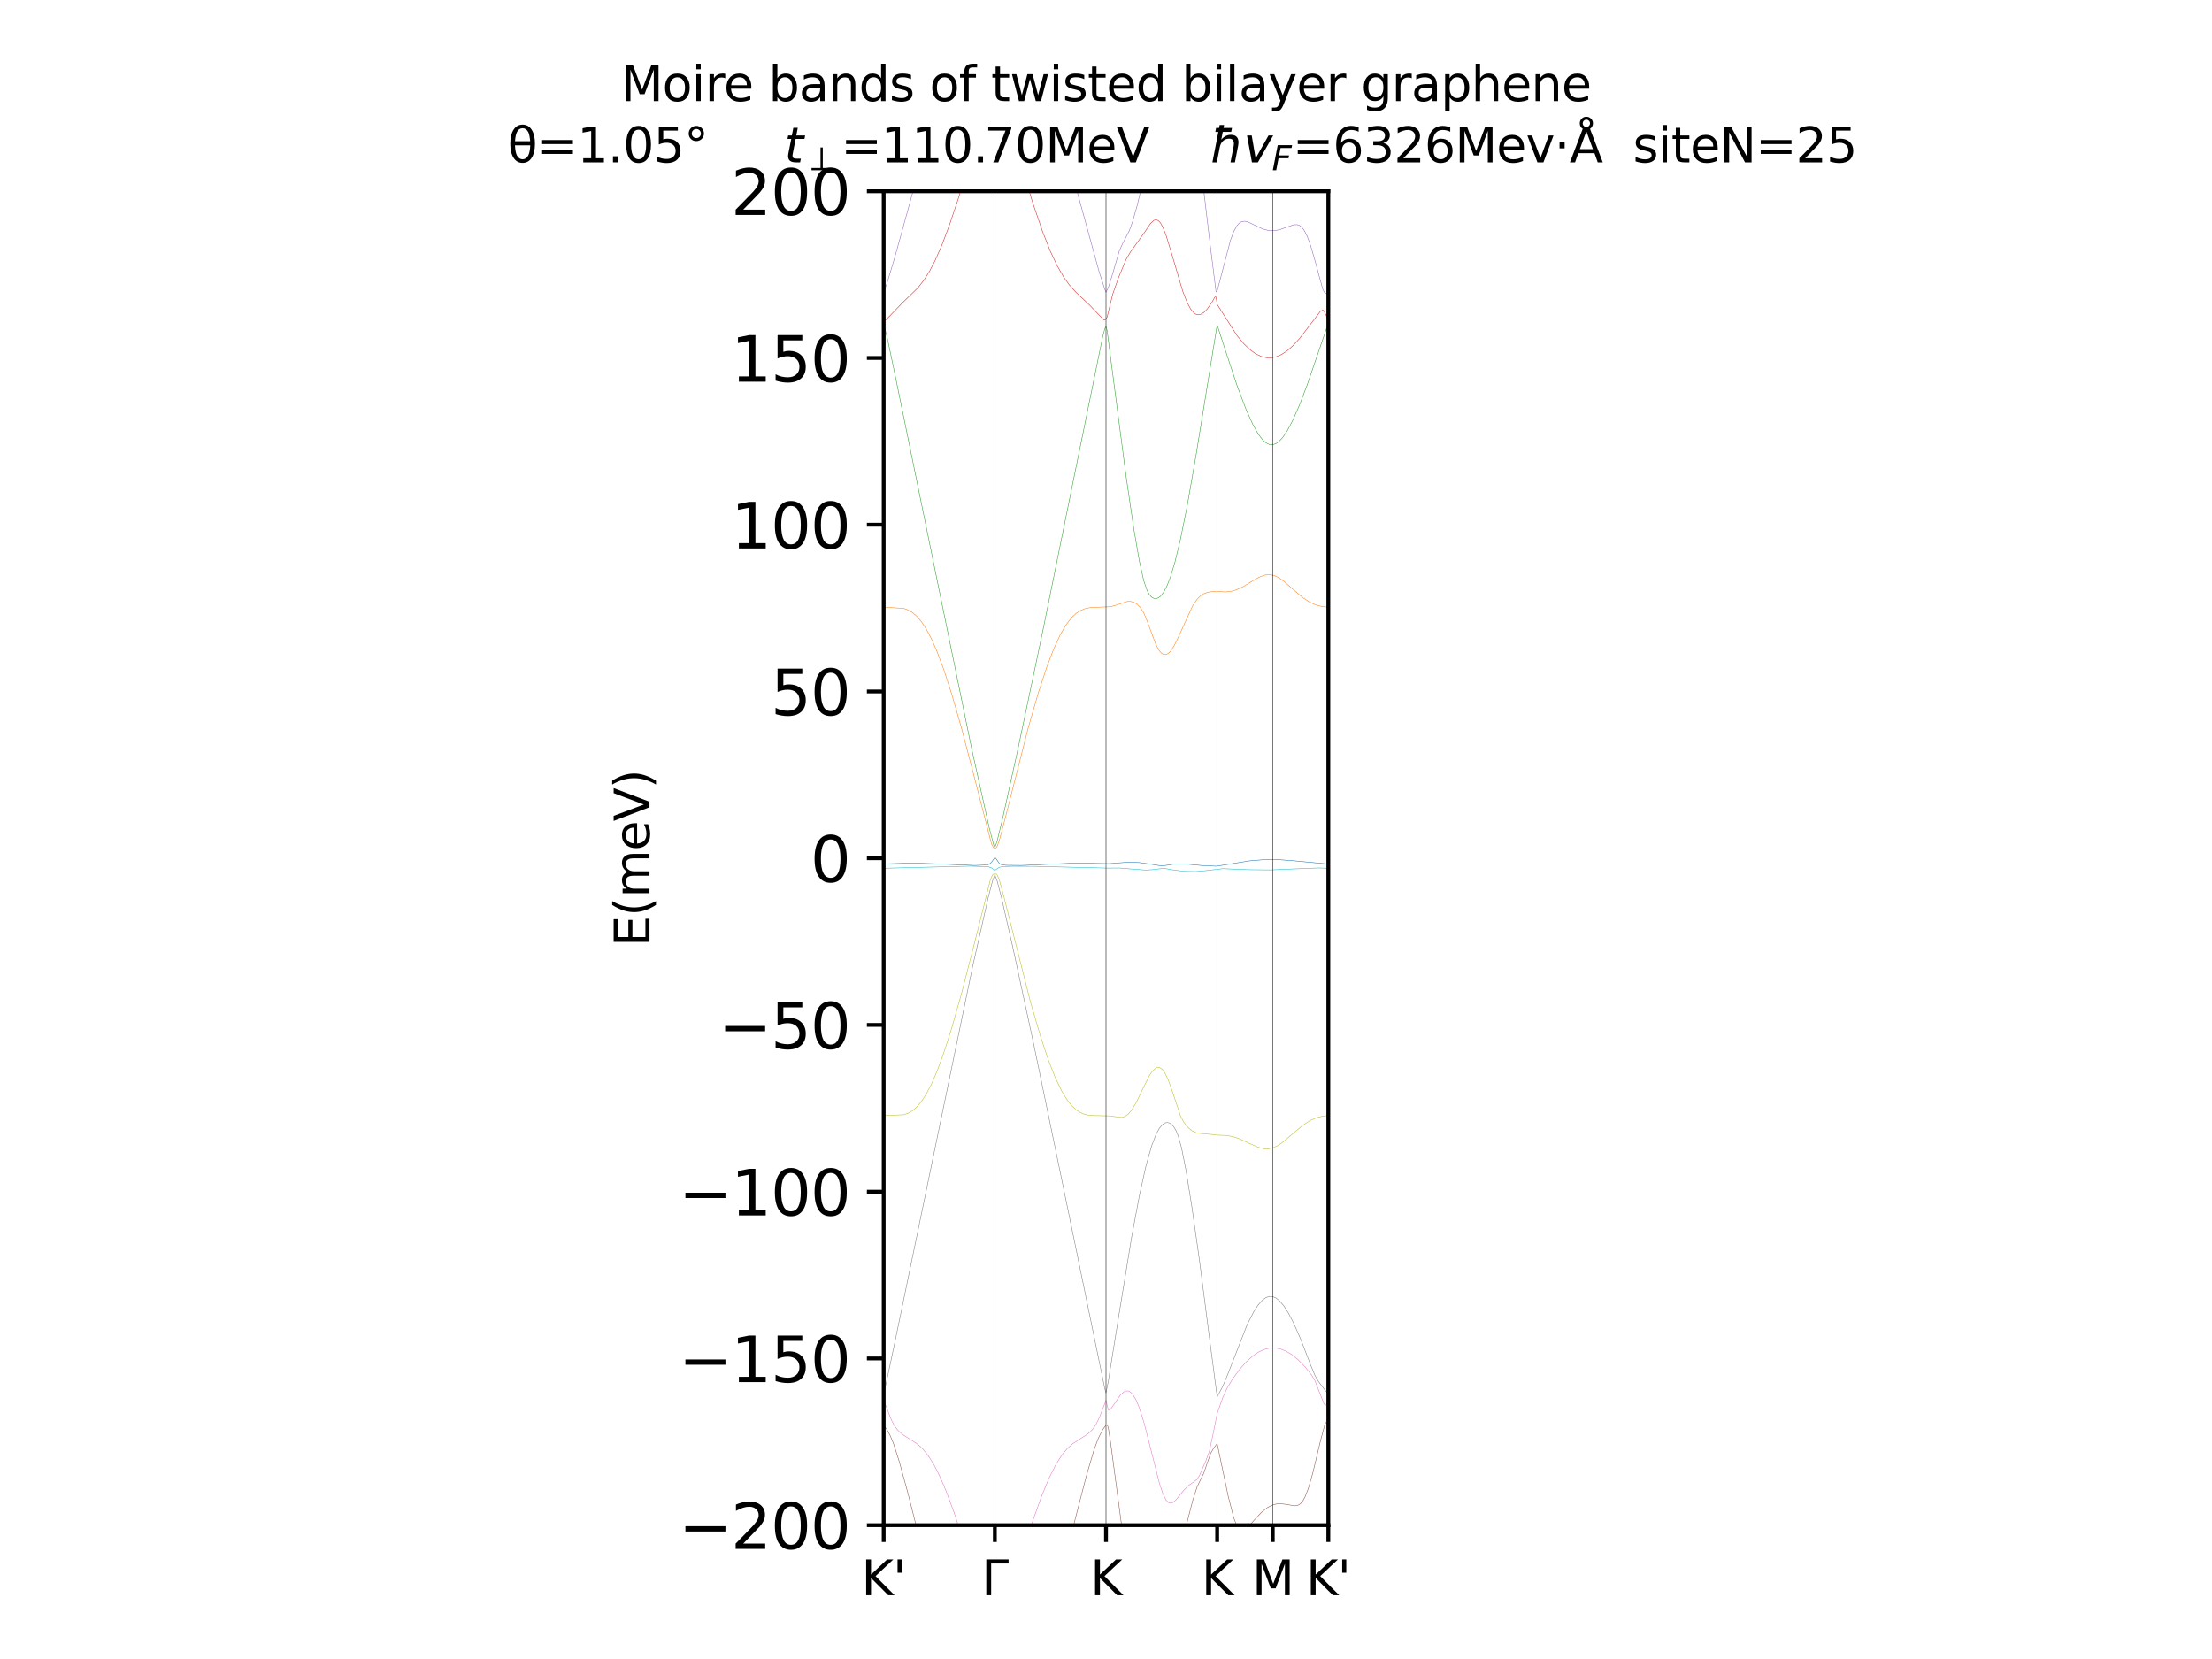 <?xml version="1.0" encoding="utf-8" standalone="no"?>
<!DOCTYPE svg PUBLIC "-//W3C//DTD SVG 1.1//EN"
  "http://www.w3.org/Graphics/SVG/1.1/DTD/svg11.dtd">
<svg xmlns:xlink="http://www.w3.org/1999/xlink" width="460.8pt" height="345.6pt" viewBox="0 0 460.8 345.6" xmlns="http://www.w3.org/2000/svg" version="1.1">
 <defs>
  <style type="text/css">*{stroke-linejoin: round; stroke-linecap: butt}</style>
 </defs>
 <g id="figure_1">
  <g id="patch_1">
   <path d="M 0 345.6 
L 460.8 345.6 
L 460.8 0 
L 0 0 
z
" style="fill: #ffffff"/>
  </g>
  <g id="axes_1">
   <g id="patch_2">
    <path d="M 184.087 317.72 
L 276.713 317.72 
L 276.713 39.84 
L 184.087 39.84 
z
" style="fill: #ffffff"/>
   </g>
   <g id="matplotlib.axis_1">
    <g id="xtick_1">
     <g id="line2d_1">
      <defs>
       <path id="mae898e3fed" d="M 0 0 
L 0 3.5 
" style="stroke: #000000; stroke-width: 0.8"/>
      </defs>
      <g>
       <use xlink:href="#mae898e3fed" x="184.087" y="317.72" style="stroke: #000000; stroke-width: 0.8"/>
      </g>
     </g>
     <g id="text_1">
      <!-- K' -->
      <g transform="translate(179.434 332.318) scale(0.1 -0.1)">
       <defs>
        <path id="DejaVuSans-4b" d="M 628 4666 
L 1259 4666 
L 1259 2694 
L 3353 4666 
L 4166 4666 
L 1850 2491 
L 4331 0 
L 3500 0 
L 1259 2247 
L 1259 0 
L 628 0 
L 628 4666 
z
" transform="scale(0.016)"/>
        <path id="DejaVuSans-27" d="M 1147 4666 
L 1147 2931 
L 616 2931 
L 616 4666 
L 1147 4666 
z
" transform="scale(0.016)"/>
       </defs>
       <use xlink:href="#DejaVuSans-4b"/>
       <use xlink:href="#DejaVuSans-27" x="65.576"/>
      </g>
     </g>
    </g>
    <g id="xtick_2">
     <g id="line2d_2">
      <g>
       <use xlink:href="#mae898e3fed" x="207.243" y="317.72" style="stroke: #000000; stroke-width: 0.8"/>
      </g>
     </g>
     <g id="text_2">
      <!-- Γ -->
      <g transform="translate(204.457 332.318) scale(0.1 -0.1)">
       <defs>
        <path id="DejaVuSans-393" d="M 628 0 
L 628 4666 
L 3531 4666 
L 3531 4134 
L 1259 4134 
L 1259 0 
L 628 0 
z
" transform="scale(0.016)"/>
       </defs>
       <use xlink:href="#DejaVuSans-393"/>
      </g>
     </g>
    </g>
    <g id="xtick_3">
     <g id="line2d_3">
      <g>
       <use xlink:href="#mae898e3fed" x="230.4" y="317.72" style="stroke: #000000; stroke-width: 0.8"/>
      </g>
     </g>
     <g id="text_3">
      <!-- K -->
      <g transform="translate(227.121 332.318) scale(0.1 -0.1)">
       <use xlink:href="#DejaVuSans-4b"/>
      </g>
     </g>
    </g>
    <g id="xtick_4">
     <g id="line2d_4">
      <g>
       <use xlink:href="#mae898e3fed" x="253.557" y="317.72" style="stroke: #000000; stroke-width: 0.8"/>
      </g>
     </g>
     <g id="text_4">
      <!-- K -->
      <g transform="translate(250.278 332.318) scale(0.1 -0.1)">
       <use xlink:href="#DejaVuSans-4b"/>
      </g>
     </g>
    </g>
    <g id="xtick_5">
     <g id="line2d_5">
      <g>
       <use xlink:href="#mae898e3fed" x="265.135" y="317.72" style="stroke: #000000; stroke-width: 0.8"/>
      </g>
     </g>
     <g id="text_5">
      <!-- M -->
      <g transform="translate(260.821 332.318) scale(0.1 -0.1)">
       <defs>
        <path id="DejaVuSans-4d" d="M 628 4666 
L 1569 4666 
L 2759 1491 
L 3956 4666 
L 4897 4666 
L 4897 0 
L 4281 0 
L 4281 4097 
L 3078 897 
L 2444 897 
L 1241 4097 
L 1241 0 
L 628 0 
L 628 4666 
z
" transform="scale(0.016)"/>
       </defs>
       <use xlink:href="#DejaVuSans-4d"/>
      </g>
     </g>
    </g>
    <g id="xtick_6">
     <g id="line2d_6">
      <g>
       <use xlink:href="#mae898e3fed" x="276.713" y="317.72" style="stroke: #000000; stroke-width: 0.8"/>
      </g>
     </g>
     <g id="text_6">
      <!-- K' -->
      <g transform="translate(272.06 332.318) scale(0.1 -0.1)">
       <use xlink:href="#DejaVuSans-4b"/>
       <use xlink:href="#DejaVuSans-27" x="65.576"/>
      </g>
     </g>
    </g>
   </g>
   <g id="matplotlib.axis_2">
    <g id="ytick_1">
     <g id="line2d_7">
      <defs>
       <path id="m0fe29a0b75" d="M 0 0 
L -3.5 0 
" style="stroke: #000000; stroke-width: 0.8"/>
      </defs>
      <g>
       <use xlink:href="#m0fe29a0b75" x="184.087" y="317.72" style="stroke: #000000; stroke-width: 0.8"/>
      </g>
     </g>
     <g id="text_7">
      <!-- −200 -->
      <g transform="translate(141.379 322.659) scale(0.13 -0.13)">
       <defs>
        <path id="DejaVuSans-2212" d="M 678 2272 
L 4684 2272 
L 4684 1741 
L 678 1741 
L 678 2272 
z
" transform="scale(0.016)"/>
        <path id="DejaVuSans-32" d="M 1228 531 
L 3431 531 
L 3431 0 
L 469 0 
L 469 531 
Q 828 903 1448 1529 
Q 2069 2156 2228 2338 
Q 2531 2678 2651 2914 
Q 2772 3150 2772 3378 
Q 2772 3750 2511 3984 
Q 2250 4219 1831 4219 
Q 1534 4219 1204 4116 
Q 875 4013 500 3803 
L 500 4441 
Q 881 4594 1212 4672 
Q 1544 4750 1819 4750 
Q 2544 4750 2975 4387 
Q 3406 4025 3406 3419 
Q 3406 3131 3298 2873 
Q 3191 2616 2906 2266 
Q 2828 2175 2409 1742 
Q 1991 1309 1228 531 
z
" transform="scale(0.016)"/>
        <path id="DejaVuSans-30" d="M 2034 4250 
Q 1547 4250 1301 3770 
Q 1056 3291 1056 2328 
Q 1056 1369 1301 889 
Q 1547 409 2034 409 
Q 2525 409 2770 889 
Q 3016 1369 3016 2328 
Q 3016 3291 2770 3770 
Q 2525 4250 2034 4250 
z
M 2034 4750 
Q 2819 4750 3233 4129 
Q 3647 3509 3647 2328 
Q 3647 1150 3233 529 
Q 2819 -91 2034 -91 
Q 1250 -91 836 529 
Q 422 1150 422 2328 
Q 422 3509 836 4129 
Q 1250 4750 2034 4750 
z
" transform="scale(0.016)"/>
       </defs>
       <use xlink:href="#DejaVuSans-2212"/>
       <use xlink:href="#DejaVuSans-32" x="83.789"/>
       <use xlink:href="#DejaVuSans-30" x="147.412"/>
       <use xlink:href="#DejaVuSans-30" x="211.035"/>
      </g>
     </g>
    </g>
    <g id="ytick_2">
     <g id="line2d_8">
      <g>
       <use xlink:href="#m0fe29a0b75" x="184.087" y="282.985" style="stroke: #000000; stroke-width: 0.8"/>
      </g>
     </g>
     <g id="text_8">
      <!-- −150 -->
      <g transform="translate(141.379 287.924) scale(0.13 -0.13)">
       <defs>
        <path id="DejaVuSans-31" d="M 794 531 
L 1825 531 
L 1825 4091 
L 703 3866 
L 703 4441 
L 1819 4666 
L 2450 4666 
L 2450 531 
L 3481 531 
L 3481 0 
L 794 0 
L 794 531 
z
" transform="scale(0.016)"/>
        <path id="DejaVuSans-35" d="M 691 4666 
L 3169 4666 
L 3169 4134 
L 1269 4134 
L 1269 2991 
Q 1406 3038 1543 3061 
Q 1681 3084 1819 3084 
Q 2600 3084 3056 2656 
Q 3513 2228 3513 1497 
Q 3513 744 3044 326 
Q 2575 -91 1722 -91 
Q 1428 -91 1123 -41 
Q 819 9 494 109 
L 494 744 
Q 775 591 1075 516 
Q 1375 441 1709 441 
Q 2250 441 2565 725 
Q 2881 1009 2881 1497 
Q 2881 1984 2565 2268 
Q 2250 2553 1709 2553 
Q 1456 2553 1204 2497 
Q 953 2441 691 2322 
L 691 4666 
z
" transform="scale(0.016)"/>
       </defs>
       <use xlink:href="#DejaVuSans-2212"/>
       <use xlink:href="#DejaVuSans-31" x="83.789"/>
       <use xlink:href="#DejaVuSans-35" x="147.412"/>
       <use xlink:href="#DejaVuSans-30" x="211.035"/>
      </g>
     </g>
    </g>
    <g id="ytick_3">
     <g id="line2d_9">
      <g>
       <use xlink:href="#m0fe29a0b75" x="184.087" y="248.25" style="stroke: #000000; stroke-width: 0.8"/>
      </g>
     </g>
     <g id="text_9">
      <!-- −100 -->
      <g transform="translate(141.379 253.189) scale(0.13 -0.13)">
       <use xlink:href="#DejaVuSans-2212"/>
       <use xlink:href="#DejaVuSans-31" x="83.789"/>
       <use xlink:href="#DejaVuSans-30" x="147.412"/>
       <use xlink:href="#DejaVuSans-30" x="211.035"/>
      </g>
     </g>
    </g>
    <g id="ytick_4">
     <g id="line2d_10">
      <g>
       <use xlink:href="#m0fe29a0b75" x="184.087" y="213.515" style="stroke: #000000; stroke-width: 0.8"/>
      </g>
     </g>
     <g id="text_10">
      <!-- −50 -->
      <g transform="translate(149.651 218.454) scale(0.13 -0.13)">
       <use xlink:href="#DejaVuSans-2212"/>
       <use xlink:href="#DejaVuSans-35" x="83.789"/>
       <use xlink:href="#DejaVuSans-30" x="147.412"/>
      </g>
     </g>
    </g>
    <g id="ytick_5">
     <g id="line2d_11">
      <g>
       <use xlink:href="#m0fe29a0b75" x="184.087" y="178.78" style="stroke: #000000; stroke-width: 0.8"/>
      </g>
     </g>
     <g id="text_11">
      <!-- 0 -->
      <g transform="translate(168.815 183.719) scale(0.13 -0.13)">
       <use xlink:href="#DejaVuSans-30"/>
      </g>
     </g>
    </g>
    <g id="ytick_6">
     <g id="line2d_12">
      <g>
       <use xlink:href="#m0fe29a0b75" x="184.087" y="144.045" style="stroke: #000000; stroke-width: 0.8"/>
      </g>
     </g>
     <g id="text_12">
      <!-- 50 -->
      <g transform="translate(160.544 148.984) scale(0.13 -0.13)">
       <use xlink:href="#DejaVuSans-35"/>
       <use xlink:href="#DejaVuSans-30" x="63.623"/>
      </g>
     </g>
    </g>
    <g id="ytick_7">
     <g id="line2d_13">
      <g>
       <use xlink:href="#m0fe29a0b75" x="184.087" y="109.31" style="stroke: #000000; stroke-width: 0.8"/>
      </g>
     </g>
     <g id="text_13">
      <!-- 100 -->
      <g transform="translate(152.273 114.249) scale(0.13 -0.13)">
       <use xlink:href="#DejaVuSans-31"/>
       <use xlink:href="#DejaVuSans-30" x="63.623"/>
       <use xlink:href="#DejaVuSans-30" x="127.246"/>
      </g>
     </g>
    </g>
    <g id="ytick_8">
     <g id="line2d_14">
      <g>
       <use xlink:href="#m0fe29a0b75" x="184.087" y="74.575" style="stroke: #000000; stroke-width: 0.8"/>
      </g>
     </g>
     <g id="text_14">
      <!-- 150 -->
      <g transform="translate(152.273 79.514) scale(0.13 -0.13)">
       <use xlink:href="#DejaVuSans-31"/>
       <use xlink:href="#DejaVuSans-35" x="63.623"/>
       <use xlink:href="#DejaVuSans-30" x="127.246"/>
      </g>
     </g>
    </g>
    <g id="ytick_9">
     <g id="line2d_15">
      <g>
       <use xlink:href="#m0fe29a0b75" x="184.087" y="39.84" style="stroke: #000000; stroke-width: 0.8"/>
      </g>
     </g>
     <g id="text_15">
      <!-- 200 -->
      <g transform="translate(152.273 44.779) scale(0.13 -0.13)">
       <use xlink:href="#DejaVuSans-32"/>
       <use xlink:href="#DejaVuSans-30" x="63.623"/>
       <use xlink:href="#DejaVuSans-30" x="127.246"/>
      </g>
     </g>
    </g>
    <g id="text_16">
     <!-- E(meV) -->
     <g transform="translate(135.3 197.208) rotate(-90) scale(0.1 -0.1)">
      <defs>
       <path id="DejaVuSans-45" d="M 628 4666 
L 3578 4666 
L 3578 4134 
L 1259 4134 
L 1259 2753 
L 3481 2753 
L 3481 2222 
L 1259 2222 
L 1259 531 
L 3634 531 
L 3634 0 
L 628 0 
L 628 4666 
z
" transform="scale(0.016)"/>
       <path id="DejaVuSans-28" d="M 1984 4856 
Q 1566 4138 1362 3434 
Q 1159 2731 1159 2009 
Q 1159 1288 1364 580 
Q 1569 -128 1984 -844 
L 1484 -844 
Q 1016 -109 783 600 
Q 550 1309 550 2009 
Q 550 2706 781 3412 
Q 1013 4119 1484 4856 
L 1984 4856 
z
" transform="scale(0.016)"/>
       <path id="DejaVuSans-6d" d="M 3328 2828 
Q 3544 3216 3844 3400 
Q 4144 3584 4550 3584 
Q 5097 3584 5394 3201 
Q 5691 2819 5691 2113 
L 5691 0 
L 5113 0 
L 5113 2094 
Q 5113 2597 4934 2840 
Q 4756 3084 4391 3084 
Q 3944 3084 3684 2787 
Q 3425 2491 3425 1978 
L 3425 0 
L 2847 0 
L 2847 2094 
Q 2847 2600 2669 2842 
Q 2491 3084 2119 3084 
Q 1678 3084 1418 2786 
Q 1159 2488 1159 1978 
L 1159 0 
L 581 0 
L 581 3500 
L 1159 3500 
L 1159 2956 
Q 1356 3278 1631 3431 
Q 1906 3584 2284 3584 
Q 2666 3584 2933 3390 
Q 3200 3197 3328 2828 
z
" transform="scale(0.016)"/>
       <path id="DejaVuSans-65" d="M 3597 1894 
L 3597 1613 
L 953 1613 
Q 991 1019 1311 708 
Q 1631 397 2203 397 
Q 2534 397 2845 478 
Q 3156 559 3463 722 
L 3463 178 
Q 3153 47 2828 -22 
Q 2503 -91 2169 -91 
Q 1331 -91 842 396 
Q 353 884 353 1716 
Q 353 2575 817 3079 
Q 1281 3584 2069 3584 
Q 2775 3584 3186 3129 
Q 3597 2675 3597 1894 
z
M 3022 2063 
Q 3016 2534 2758 2815 
Q 2500 3097 2075 3097 
Q 1594 3097 1305 2825 
Q 1016 2553 972 2059 
L 3022 2063 
z
" transform="scale(0.016)"/>
       <path id="DejaVuSans-56" d="M 1831 0 
L 50 4666 
L 709 4666 
L 2188 738 
L 3669 4666 
L 4325 4666 
L 2547 0 
L 1831 0 
z
" transform="scale(0.016)"/>
       <path id="DejaVuSans-29" d="M 513 4856 
L 1013 4856 
Q 1481 4119 1714 3412 
Q 1947 2706 1947 2009 
Q 1947 1309 1714 600 
Q 1481 -109 1013 -844 
L 513 -844 
Q 928 -128 1133 580 
Q 1338 1288 1338 2009 
Q 1338 2731 1133 3434 
Q 928 4138 513 4856 
z
" transform="scale(0.016)"/>
      </defs>
      <use xlink:href="#DejaVuSans-45"/>
      <use xlink:href="#DejaVuSans-28" x="63.184"/>
      <use xlink:href="#DejaVuSans-6d" x="102.197"/>
      <use xlink:href="#DejaVuSans-65" x="199.609"/>
      <use xlink:href="#DejaVuSans-56" x="261.133"/>
      <use xlink:href="#DejaVuSans-29" x="329.541"/>
     </g>
    </g>
   </g>
   <g id="line2d_16">
    <path d="M 0 0 
" clip-path="url(#p633cebb71c)" style="fill: none; stroke: #1f77b4; stroke-width: 0.1; stroke-linecap: square"/>
   </g>
   <g id="line2d_17">
    <path d="M 0 0 
" clip-path="url(#p633cebb71c)" style="fill: none; stroke: #ff7f0e; stroke-width: 0.1; stroke-linecap: square"/>
   </g>
   <g id="line2d_18">
    <path d="M 0 0 
" clip-path="url(#p633cebb71c)" style="fill: none; stroke: #2ca02c; stroke-width: 0.1; stroke-linecap: square"/>
   </g>
   <g id="line2d_19">
    <path d="M 0 0 
" clip-path="url(#p633cebb71c)" style="fill: none; stroke: #d62728; stroke-width: 0.1; stroke-linecap: square"/>
   </g>
   <g id="line2d_20">
    <path d="M 0 0 
" clip-path="url(#p633cebb71c)" style="fill: none; stroke: #9467bd; stroke-width: 0.1; stroke-linecap: square"/>
   </g>
   <g id="line2d_21">
    <path d="M 0 0 
" clip-path="url(#p633cebb71c)" style="fill: none; stroke: #8c564b; stroke-width: 0.1; stroke-linecap: square"/>
   </g>
   <g id="line2d_22">
    <path d="M 0 0 
" clip-path="url(#p633cebb71c)" style="fill: none; stroke: #e377c2; stroke-width: 0.1; stroke-linecap: square"/>
   </g>
   <g id="line2d_23">
    <path d="M 0 0 
" clip-path="url(#p633cebb71c)" style="fill: none; stroke: #7f7f7f; stroke-width: 0.1; stroke-linecap: square"/>
   </g>
   <g id="line2d_24">
    <path d="M 0 0 
" clip-path="url(#p633cebb71c)" style="fill: none; stroke: #bcbd22; stroke-width: 0.1; stroke-linecap: square"/>
   </g>
   <g id="line2d_25">
    <path d="M 0 0 
" clip-path="url(#p633cebb71c)" style="fill: none; stroke: #17becf; stroke-width: 0.1; stroke-linecap: square"/>
   </g>
   <g id="line2d_26">
    <path d="M 0 0 
" clip-path="url(#p633cebb71c)" style="fill: none; stroke: #1f77b4; stroke-width: 0.1; stroke-linecap: square"/>
   </g>
   <g id="line2d_27">
    <path d="M 0 0 
" clip-path="url(#p633cebb71c)" style="fill: none; stroke: #ff7f0e; stroke-width: 0.1; stroke-linecap: square"/>
   </g>
   <g id="line2d_28">
    <path d="M 0 0 
" clip-path="url(#p633cebb71c)" style="fill: none; stroke: #2ca02c; stroke-width: 0.1; stroke-linecap: square"/>
   </g>
   <g id="line2d_29">
    <path d="M 0 0 
" clip-path="url(#p633cebb71c)" style="fill: none; stroke: #d62728; stroke-width: 0.1; stroke-linecap: square"/>
   </g>
   <g id="line2d_30">
    <path d="M 0 0 
" clip-path="url(#p633cebb71c)" style="fill: none; stroke: #9467bd; stroke-width: 0.1; stroke-linecap: square"/>
   </g>
   <g id="line2d_31">
    <path d="M 0 0 
" clip-path="url(#p633cebb71c)" style="fill: none; stroke: #8c564b; stroke-width: 0.1; stroke-linecap: square"/>
   </g>
   <g id="line2d_32">
    <path d="M 0 0 
" clip-path="url(#p633cebb71c)" style="fill: none; stroke: #e377c2; stroke-width: 0.1; stroke-linecap: square"/>
   </g>
   <g id="line2d_33">
    <path d="M 0 0 
" clip-path="url(#p633cebb71c)" style="fill: none; stroke: #7f7f7f; stroke-width: 0.1; stroke-linecap: square"/>
   </g>
   <g id="line2d_34">
    <path d="M 0 0 
" clip-path="url(#p633cebb71c)" style="fill: none; stroke: #bcbd22; stroke-width: 0.1; stroke-linecap: square"/>
   </g>
   <g id="line2d_35">
    <path d="M 0 0 
" clip-path="url(#p633cebb71c)" style="fill: none; stroke: #17becf; stroke-width: 0.1; stroke-linecap: square"/>
   </g>
   <g id="line2d_36">
    <path d="M 0 0 
" clip-path="url(#p633cebb71c)" style="fill: none; stroke: #1f77b4; stroke-width: 0.1; stroke-linecap: square"/>
   </g>
   <g id="line2d_37">
    <path d="M 0 0 
" clip-path="url(#p633cebb71c)" style="fill: none; stroke: #ff7f0e; stroke-width: 0.1; stroke-linecap: square"/>
   </g>
   <g id="line2d_38">
    <path d="M 0 0 
" clip-path="url(#p633cebb71c)" style="fill: none; stroke: #2ca02c; stroke-width: 0.1; stroke-linecap: square"/>
   </g>
   <g id="line2d_39">
    <path d="M 0 0 
" clip-path="url(#p633cebb71c)" style="fill: none; stroke: #d62728; stroke-width: 0.1; stroke-linecap: square"/>
   </g>
   <g id="line2d_40">
    <path d="M 0 0 
" clip-path="url(#p633cebb71c)" style="fill: none; stroke: #9467bd; stroke-width: 0.1; stroke-linecap: square"/>
   </g>
   <g id="line2d_41">
    <path d="M 0 0 
" clip-path="url(#p633cebb71c)" style="fill: none; stroke: #8c564b; stroke-width: 0.1; stroke-linecap: square"/>
   </g>
   <g id="line2d_42">
    <path d="M 0 0 
" clip-path="url(#p633cebb71c)" style="fill: none; stroke: #e377c2; stroke-width: 0.1; stroke-linecap: square"/>
   </g>
   <g id="line2d_43">
    <path d="M 0 0 
" clip-path="url(#p633cebb71c)" style="fill: none; stroke: #7f7f7f; stroke-width: 0.1; stroke-linecap: square"/>
   </g>
   <g id="line2d_44">
    <path d="M 0 0 
" clip-path="url(#p633cebb71c)" style="fill: none; stroke: #bcbd22; stroke-width: 0.1; stroke-linecap: square"/>
   </g>
   <g id="line2d_45">
    <path d="M 0 0 
" clip-path="url(#p633cebb71c)" style="fill: none; stroke: #17becf; stroke-width: 0.1; stroke-linecap: square"/>
   </g>
   <g id="line2d_46">
    <path d="M 0 0 
" clip-path="url(#p633cebb71c)" style="fill: none; stroke: #1f77b4; stroke-width: 0.1; stroke-linecap: square"/>
   </g>
   <g id="line2d_47">
    <path d="M 0 0 
" clip-path="url(#p633cebb71c)" style="fill: none; stroke: #ff7f0e; stroke-width: 0.1; stroke-linecap: square"/>
   </g>
   <g id="line2d_48">
    <path d="M 0 0 
" clip-path="url(#p633cebb71c)" style="fill: none; stroke: #2ca02c; stroke-width: 0.1; stroke-linecap: square"/>
   </g>
   <g id="line2d_49">
    <path d="M 0 0 
" clip-path="url(#p633cebb71c)" style="fill: none; stroke: #d62728; stroke-width: 0.1; stroke-linecap: square"/>
   </g>
   <g id="line2d_50">
    <path d="M 0 0 
" clip-path="url(#p633cebb71c)" style="fill: none; stroke: #9467bd; stroke-width: 0.1; stroke-linecap: square"/>
   </g>
   <g id="line2d_51">
    <path d="M 0 0 
" clip-path="url(#p633cebb71c)" style="fill: none; stroke: #8c564b; stroke-width: 0.1; stroke-linecap: square"/>
   </g>
   <g id="line2d_52">
    <path d="M 0 0 
" clip-path="url(#p633cebb71c)" style="fill: none; stroke: #e377c2; stroke-width: 0.1; stroke-linecap: square"/>
   </g>
   <g id="line2d_53">
    <path d="M 0 0 
" clip-path="url(#p633cebb71c)" style="fill: none; stroke: #7f7f7f; stroke-width: 0.1; stroke-linecap: square"/>
   </g>
   <g id="line2d_54">
    <path d="M 0 0 
" clip-path="url(#p633cebb71c)" style="fill: none; stroke: #bcbd22; stroke-width: 0.1; stroke-linecap: square"/>
   </g>
   <g id="line2d_55">
    <path d="M 0 0 
" clip-path="url(#p633cebb71c)" style="fill: none; stroke: #17becf; stroke-width: 0.1; stroke-linecap: square"/>
   </g>
   <g id="line2d_56">
    <path d="M 0 0 
" clip-path="url(#p633cebb71c)" style="fill: none; stroke: #1f77b4; stroke-width: 0.1; stroke-linecap: square"/>
   </g>
   <g id="line2d_57">
    <path d="M 0 0 
" clip-path="url(#p633cebb71c)" style="fill: none; stroke: #ff7f0e; stroke-width: 0.1; stroke-linecap: square"/>
   </g>
   <g id="line2d_58">
    <path d="M 0 0 
" clip-path="url(#p633cebb71c)" style="fill: none; stroke: #2ca02c; stroke-width: 0.1; stroke-linecap: square"/>
   </g>
   <g id="line2d_59">
    <path d="M 184.087 334.172 
L 184.318 334.156 
L 184.781 334.789 
L 185.708 336.86 
L 188.486 343.867 
L 189.569 346.6 
M 224.918 346.6 
L 229.705 334.789 
L 230.168 334.156 
L 230.4 334.172 
L 230.632 333.815 
L 231.095 335.38 
L 232.253 340.823 
L 233.356 346.6 
M 252.807 346.6 
L 253.557 342.71 
L 254.02 341.964 
L 254.483 341.646 
L 254.714 341.671 
L 255.178 342.071 
L 255.641 342.842 
L 256.335 344.439 
L 257.118 346.6 
M 271.802 346.6 
L 274.166 339.006 
L 275.787 334.467 
L 276.25 333.362 
L 276.482 333.628 
L 276.482 333.628 
" clip-path="url(#p633cebb71c)" style="fill: none; stroke: #d62728; stroke-width: 0.1; stroke-linecap: square"/>
   </g>
   <g id="line2d_60">
    <path d="M 184.087 332.236 
L 184.318 332.334 
L 184.781 331.979 
L 185.939 330.704 
L 186.634 330.245 
L 187.329 330.083 
L 188.023 330.221 
L 188.718 330.646 
L 189.413 331.333 
L 190.339 332.602 
L 191.497 334.637 
L 193.118 338.059 
L 196.591 346.197 
L 196.766 346.6 
M 217.721 346.6 
L 222.99 334.637 
L 224.148 332.602 
L 225.074 331.333 
L 225.769 330.646 
L 226.463 330.221 
L 227.158 330.083 
L 227.853 330.245 
L 228.547 330.704 
L 229.474 331.703 
L 229.937 332.217 
L 230.168 332.334 
L 230.4 332.236 
L 230.632 332.663 
L 231.095 331.55 
L 231.789 329.84 
L 232.253 329.066 
L 232.716 328.654 
L 232.947 328.61 
L 233.179 328.694 
L 233.41 328.926 
L 233.874 329.946 
L 234.337 331.863 
L 235.031 336.284 
L 236.293 346.6 
M 241.715 346.6 
L 242.441 342.523 
L 242.673 342.133 
L 242.905 342.51 
L 243.368 343.835 
L 244.086 346.6 
M 247.353 346.6 
L 249.157 335.933 
L 250.083 331.734 
L 250.546 330.286 
L 251.009 329.395 
L 251.473 329.091 
L 251.704 329.151 
L 252.167 329.645 
L 252.63 330.559 
L 253.325 332.492 
L 253.557 333.227 
L 254.02 333.664 
L 254.483 333.816 
L 254.946 333.626 
L 255.641 332.878 
L 256.567 331.768 
L 257.03 331.459 
L 257.493 331.48 
L 257.956 331.938 
L 258.42 332.87 
L 259.114 335.027 
L 260.041 338.802 
L 261.696 346.6 
M 267.048 346.6 
L 269.303 336.149 
L 270.461 331.699 
L 271.156 329.692 
L 271.85 328.403 
L 272.314 327.979 
L 272.777 327.88 
L 273.24 328.059 
L 273.703 328.464 
L 274.398 329.394 
L 275.324 331.062 
L 276.25 333.02 
L 276.482 332.751 
L 276.482 332.751 
" clip-path="url(#p633cebb71c)" style="fill: none; stroke: #9467bd; stroke-width: 0.1; stroke-linecap: square"/>
   </g>
   <g id="line2d_61">
    <path d="M 184.087 296.862 
L 184.781 297.84 
L 185.476 299.14 
L 186.171 300.837 
L 187.329 304.46 
L 189.181 311.214 
L 191.96 322.235 
L 195.665 337.898 
L 197.681 346.6 
M 205.79 346.6 
L 206.78 344.516 
L 207.012 344.228 
L 207.243 344.122 
L 207.475 344.228 
L 207.938 344.925 
L 208.697 346.6 
M 216.805 346.6 
L 219.516 334.897 
L 223.221 319.409 
L 226.232 307.748 
L 227.853 302.192 
L 228.779 299.658 
L 229.705 297.84 
L 230.4 296.862 
L 230.632 296.79 
L 230.863 297.349 
L 231.326 300.269 
L 233.874 319.456 
L 234.568 322.697 
L 235.263 324.783 
L 240.126 336.748 
L 241.284 338.884 
L 242.441 340.691 
L 242.673 340.248 
L 243.599 335.24 
L 245.452 325.438 
L 247.073 317.978 
L 248.462 312.593 
L 249.388 309.713 
L 250.083 308.271 
L 250.778 306.869 
L 251.473 304.821 
L 252.167 302.849 
L 252.862 301.64 
L 253.557 300.726 
L 255.872 311.759 
L 257.03 316.247 
L 257.725 318.046 
L 258.188 318.707 
L 258.651 318.946 
L 259.114 318.853 
L 259.809 318.326 
L 261.198 316.755 
L 262.819 315.013 
L 263.977 314.091 
L 264.903 313.594 
L 265.83 313.316 
L 266.756 313.244 
L 267.914 313.384 
L 269.766 313.695 
L 270.461 313.546 
L 270.924 313.238 
L 271.387 312.693 
L 271.85 311.868 
L 272.545 310.089 
L 273.471 306.887 
L 275.092 300.109 
L 276.019 296.635 
L 276.25 296.315 
L 276.482 296.435 
L 276.482 296.435 
" clip-path="url(#p633cebb71c)" style="fill: none; stroke: #8c564b; stroke-width: 0.1; stroke-linecap: square"/>
   </g>
   <g id="line2d_62">
    <path d="M 184.087 291.758 
L 184.55 292.859 
L 185.708 295.837 
L 186.402 297.115 
L 187.097 298.011 
L 188.023 298.838 
L 189.413 299.724 
L 191.034 300.772 
L 192.191 301.807 
L 193.349 303.217 
L 194.507 305.05 
L 195.665 307.306 
L 197.054 310.527 
L 198.675 314.876 
L 200.759 321.145 
L 206.549 339.115 
L 207.012 339.892 
L 207.243 340.008 
L 207.475 339.892 
L 207.938 339.115 
L 208.864 336.641 
L 210.948 330.09 
L 215.117 316.896 
L 216.969 311.711 
L 218.59 307.806 
L 219.98 305.05 
L 221.137 303.217 
L 222.295 301.807 
L 223.453 300.772 
L 224.842 299.86 
L 226.695 298.658 
L 227.621 297.746 
L 228.316 296.738 
L 229.011 295.311 
L 230.4 291.758 
L 230.863 293.682 
L 231.095 293.817 
L 231.558 293.302 
L 233.41 290.582 
L 234.105 289.958 
L 234.568 289.757 
L 235.031 289.761 
L 235.494 289.992 
L 235.958 290.462 
L 236.652 291.62 
L 237.347 293.295 
L 238.273 296.221 
L 239.663 301.617 
L 241.515 308.946 
L 242.21 311.054 
L 242.905 312.473 
L 243.368 312.979 
L 243.831 313.146 
L 244.294 313.021 
L 244.989 312.44 
L 246.61 310.437 
L 247.536 309.495 
L 248.694 308.701 
L 249.388 308.142 
L 249.852 307.419 
L 251.241 304.228 
L 251.936 302.307 
L 252.63 299.108 
L 253.557 294.488 
L 254.714 291.175 
L 255.641 289.144 
L 256.799 287.218 
L 258.188 285.325 
L 259.577 283.748 
L 260.967 282.485 
L 262.125 281.689 
L 263.282 281.137 
L 264.44 280.839 
L 265.598 280.796 
L 266.756 281.009 
L 267.914 281.471 
L 269.072 282.17 
L 270.461 283.301 
L 271.85 284.721 
L 273.24 286.46 
L 273.935 287.662 
L 274.861 290.011 
L 275.787 292.382 
L 276.019 292.718 
L 276.25 292.717 
L 276.482 292.321 
L 276.482 292.321 
" clip-path="url(#p633cebb71c)" style="fill: none; stroke: #e377c2; stroke-width: 0.1; stroke-linecap: square"/>
   </g>
   <g id="line2d_63">
    <path d="M 184.087 290.146 
L 184.55 288.401 
L 186.402 279.672 
L 202.612 201.363 
L 205.854 187.008 
L 206.78 183.453 
L 207.243 182.245 
L 207.706 183.453 
L 208.633 187.008 
L 210.948 197.151 
L 215.348 217.563 
L 221.369 246.635 
L 230.168 289.371 
L 230.4 290.146 
L 230.863 287.836 
L 232.947 274.818 
L 235.726 257.799 
L 237.347 249.095 
L 238.736 242.841 
L 239.894 238.744 
L 240.821 236.319 
L 241.515 235.036 
L 242.21 234.219 
L 242.673 233.929 
L 243.136 233.836 
L 243.599 233.938 
L 244.062 234.236 
L 244.526 234.748 
L 244.989 235.524 
L 245.452 236.654 
L 246.147 239.174 
L 247.073 243.865 
L 248.231 251.019 
L 249.852 262.423 
L 252.167 280.371 
L 253.557 290.984 
L 254.714 288.822 
L 255.641 286.615 
L 259.809 275.943 
L 261.198 273.228 
L 262.125 271.816 
L 263.051 270.788 
L 263.746 270.3 
L 264.44 270.071 
L 265.135 270.108 
L 265.83 270.409 
L 266.524 270.959 
L 267.451 272.051 
L 268.377 273.502 
L 269.535 275.733 
L 270.924 278.894 
L 273.008 284.287 
L 273.935 286.549 
L 274.629 287.743 
L 276.019 289.6 
L 276.482 290.076 
L 276.482 290.076 
" clip-path="url(#p633cebb71c)" style="fill: none; stroke: #7f7f7f; stroke-width: 0.1; stroke-linecap: square"/>
   </g>
   <g id="line2d_64">
    <path d="M 184.087 232.387 
L 188.255 232.223 
L 189.181 231.901 
L 190.107 231.358 
L 191.034 230.552 
L 191.96 229.451 
L 192.886 228.039 
L 194.044 225.834 
L 195.202 223.16 
L 196.591 219.39 
L 198.212 214.328 
L 200.296 206.986 
L 202.844 197.089 
L 206.317 183.265 
L 206.78 182.216 
L 207.012 182.042 
L 207.243 182.203 
L 207.475 182.042 
L 207.706 182.216 
L 208.17 183.265 
L 209.096 186.674 
L 214.653 208.686 
L 216.738 215.839 
L 218.359 220.71 
L 219.748 224.284 
L 221.137 227.215 
L 222.295 229.128 
L 223.221 230.305 
L 224.148 231.183 
L 225.074 231.788 
L 226 232.161 
L 227.158 232.377 
L 228.779 232.408 
L 231.095 232.454 
L 233.642 232.792 
L 234.337 232.577 
L 235.031 232.089 
L 235.726 231.292 
L 236.652 229.774 
L 238.042 226.875 
L 239.431 224.082 
L 240.126 223.067 
L 240.821 222.473 
L 241.284 222.358 
L 241.747 222.491 
L 242.21 222.881 
L 242.673 223.53 
L 243.368 224.964 
L 244.294 227.591 
L 245.915 232.451 
L 246.61 233.786 
L 247.304 234.707 
L 248.231 235.512 
L 249.157 235.95 
L 250.083 236.118 
L 253.325 236.398 
L 253.788 236.474 
L 255.409 236.523 
L 256.799 236.767 
L 258.188 237.222 
L 260.272 238.184 
L 262.125 239.005 
L 263.282 239.294 
L 264.209 239.317 
L 265.135 239.123 
L 266.061 238.712 
L 267.219 237.944 
L 269.072 236.376 
L 271.387 234.428 
L 272.777 233.512 
L 274.166 232.873 
L 275.555 232.512 
L 276.482 232.402 
L 276.482 232.402 
" clip-path="url(#p633cebb71c)" style="fill: none; stroke: #bcbd22; stroke-width: 0.1; stroke-linecap: square"/>
   </g>
   <g id="line2d_65">
    <path d="M 184.087 180.877 
L 202.149 180.433 
L 205.854 180.553 
L 206.549 180.8 
L 207.243 181.324 
L 207.706 180.983 
L 208.17 180.678 
L 208.864 180.523 
L 210.948 180.456 
L 215.58 180.475 
L 230.863 180.844 
L 233.179 180.822 
L 235.958 181.047 
L 238.736 181.256 
L 240.126 181.161 
L 242.441 180.884 
L 244.526 181.245 
L 246.841 181.52 
L 249.157 181.556 
L 251.241 181.369 
L 254.714 180.958 
L 260.272 181.176 
L 264.672 181.219 
L 269.303 181.02 
L 274.629 180.813 
L 276.482 180.866 
L 276.482 180.866 
" clip-path="url(#p633cebb71c)" style="fill: none; stroke: #17becf; stroke-width: 0.1; stroke-linecap: square"/>
   </g>
   <g id="line2d_66">
    <path d="M 184.087 179.973 
L 190.107 179.78 
L 194.507 179.929 
L 203.075 180.293 
L 205.622 180.185 
L 206.085 180.03 
L 206.549 179.612 
L 207.243 178.635 
L 207.475 178.835 
L 208.17 179.87 
L 208.633 180.127 
L 209.559 180.257 
L 212.801 180.29 
L 216.738 180.118 
L 224.148 179.782 
L 228.084 179.855 
L 231.095 179.911 
L 235.031 179.606 
L 237.347 179.687 
L 239.663 180.011 
L 241.978 180.391 
L 242.905 180.272 
L 244.989 179.946 
L 246.61 179.952 
L 250.315 180.299 
L 253.325 180.443 
L 254.251 180.314 
L 260.272 179.334 
L 263.282 179.089 
L 266.293 179.079 
L 269.535 179.315 
L 276.482 179.966 
L 276.482 179.966 
" clip-path="url(#p633cebb71c)" style="fill: none; stroke: #1f77b4; stroke-width: 0.1; stroke-linecap: square"/>
   </g>
   <g id="line2d_67">
    <path d="M 184.087 126.472 
L 188.255 126.737 
L 189.181 127.073 
L 190.107 127.623 
L 191.034 128.43 
L 191.96 129.523 
L 192.886 130.919 
L 194.044 133.095 
L 195.202 135.73 
L 196.591 139.442 
L 198.212 144.427 
L 200.296 151.661 
L 202.844 161.413 
L 206.549 175.799 
L 207.012 176.648 
L 207.243 176.565 
L 207.475 176.648 
L 207.706 176.349 
L 208.17 175.097 
L 209.327 170.74 
L 214.19 151.661 
L 216.274 144.427 
L 218.127 138.785 
L 219.516 135.167 
L 220.906 132.168 
L 222.064 130.183 
L 223.221 128.675 
L 224.148 127.799 
L 225.074 127.188 
L 226 126.803 
L 227.158 126.564 
L 228.779 126.492 
L 231.326 126.395 
L 232.484 126.067 
L 234.8 125.303 
L 235.494 125.285 
L 236.189 125.457 
L 236.884 125.864 
L 237.579 126.572 
L 238.273 127.706 
L 238.968 129.369 
L 240.821 134.349 
L 241.515 135.574 
L 241.978 136.087 
L 242.441 136.348 
L 242.905 136.357 
L 243.368 136.126 
L 243.831 135.674 
L 244.526 134.64 
L 245.452 132.773 
L 248.462 126.174 
L 249.388 124.83 
L 250.083 124.137 
L 250.778 123.685 
L 251.704 123.36 
L 253.094 123.172 
L 253.788 123.174 
L 255.178 123.316 
L 256.335 123.214 
L 257.493 122.896 
L 258.883 122.259 
L 261.198 120.857 
L 262.588 120.11 
L 263.514 119.796 
L 264.44 119.706 
L 265.367 119.871 
L 266.293 120.287 
L 267.451 121.09 
L 269.303 122.718 
L 271.387 124.495 
L 272.777 125.412 
L 274.166 126.036 
L 275.555 126.371 
L 276.482 126.462 
L 276.482 126.462 
" clip-path="url(#p633cebb71c)" style="fill: none; stroke: #ff7f0e; stroke-width: 0.1; stroke-linecap: square"/>
   </g>
   <g id="line2d_68">
    <path d="M 184.087 68.056 
L 184.318 68.426 
L 184.781 70.158 
L 186.402 77.836 
L 202.38 155.805 
L 206.085 172.499 
L 207.012 176.041 
L 207.243 176.546 
L 207.706 175.278 
L 208.864 170.507 
L 212.106 155.805 
L 217.201 131.593 
L 224.148 97.389 
L 229.705 70.158 
L 230.168 68.426 
L 230.4 68.056 
L 230.632 68.848 
L 231.789 77.807 
L 234.568 99.128 
L 236.189 110.161 
L 237.347 116.875 
L 238.273 121.008 
L 238.968 123.027 
L 239.431 123.861 
L 239.894 124.378 
L 240.357 124.647 
L 240.821 124.702 
L 241.284 124.557 
L 241.747 124.213 
L 242.441 123.32 
L 243.136 121.972 
L 243.831 120.174 
L 244.757 117.112 
L 245.915 112.327 
L 247.304 105.43 
L 249.157 94.819 
L 253.557 67.679 
L 255.178 72.702 
L 257.725 80.388 
L 259.577 85.285 
L 260.967 88.377 
L 262.125 90.431 
L 263.051 91.643 
L 263.746 92.257 
L 264.44 92.595 
L 265.135 92.643 
L 265.83 92.403 
L 266.524 91.888 
L 267.219 91.119 
L 268.145 89.746 
L 269.303 87.563 
L 270.693 84.408 
L 272.314 80.172 
L 274.629 73.403 
L 276.482 68.004 
L 276.482 68.004 
" clip-path="url(#p633cebb71c)" style="fill: none; stroke: #2ca02c; stroke-width: 0.1; stroke-linecap: square"/>
   </g>
   <g id="line2d_69">
    <path d="M 184.087 66.43 
L 184.318 66.684 
L 184.55 66.618 
L 185.244 65.935 
L 187.792 63.285 
L 191.265 59.9 
L 192.423 58.418 
L 193.581 56.598 
L 194.739 54.401 
L 196.128 51.269 
L 197.749 46.996 
L 199.602 41.459 
L 202.38 32.327 
L 206.085 20.13 
L 206.78 18.348 
L 207.012 17.972 
L 207.243 17.83 
L 207.475 17.972 
L 207.938 18.869 
L 208.864 21.532 
L 211.18 29.187 
L 215.117 42.182 
L 217.201 48.278 
L 218.822 52.371 
L 220.211 55.326 
L 221.6 57.733 
L 222.758 59.343 
L 224.148 60.897 
L 226.927 63.506 
L 229.011 65.68 
L 229.937 66.618 
L 230.168 66.684 
L 230.632 66.074 
L 231.789 61.318 
L 232.947 57.992 
L 234.568 54.079 
L 235.494 52.488 
L 238.505 48.299 
L 239.663 46.562 
L 240.357 45.914 
L 240.821 45.781 
L 241.284 45.949 
L 241.747 46.443 
L 242.21 47.256 
L 242.905 48.995 
L 244.062 52.788 
L 246.378 60.652 
L 247.304 63.022 
L 247.999 64.32 
L 248.694 65.162 
L 249.157 65.468 
L 249.62 65.578 
L 250.083 65.506 
L 250.778 65.098 
L 251.473 64.391 
L 252.399 63.077 
L 253.094 61.885 
L 253.325 61.867 
L 253.557 63.416 
L 257.725 69.949 
L 259.114 71.617 
L 260.504 72.939 
L 261.661 73.751 
L 262.819 74.285 
L 263.977 74.533 
L 264.903 74.523 
L 265.83 74.329 
L 266.988 73.833 
L 268.145 73.067 
L 269.303 72.051 
L 270.693 70.541 
L 272.545 68.148 
L 275.092 64.816 
L 275.555 64.606 
L 275.787 64.738 
L 276.25 65.673 
L 276.482 66.278 
L 276.482 66.278 
" clip-path="url(#p633cebb71c)" style="fill: none; stroke: #d62728; stroke-width: 0.1; stroke-linecap: square"/>
   </g>
   <g id="line2d_70">
    <path d="M 184.087 60.871 
L 184.781 58.985 
L 186.402 53.606 
L 189.181 43.547 
L 193.581 27.451 
L 194.97 23.254 
L 196.823 18.441 
L 198.907 13.635 
L 200.296 10.93 
L 201.223 9.525 
L 201.917 8.787 
L 202.612 8.403 
L 203.075 8.378 
L 203.538 8.552 
L 204.001 8.925 
L 204.696 9.834 
L 205.622 11.57 
L 207.012 14.36 
L 207.243 14.486 
L 207.475 14.36 
L 207.938 13.588 
L 209.791 9.834 
L 210.485 8.925 
L 211.18 8.44 
L 211.643 8.366 
L 212.106 8.487 
L 212.801 8.997 
L 213.496 9.837 
L 214.422 11.339 
L 215.811 14.134 
L 217.664 18.441 
L 219.516 23.254 
L 220.906 27.451 
L 222.527 33.142 
L 229.011 56.759 
L 230.168 60.315 
L 230.4 60.871 
L 230.863 59.967 
L 231.558 57.791 
L 233.179 52.253 
L 233.874 50.72 
L 235.263 48.049 
L 235.958 46.108 
L 236.884 42.842 
L 238.273 36.963 
L 239.894 29.027 
L 241.978 17.533 
L 242.441 14.98 
L 242.673 14.331 
L 242.905 14.503 
L 243.599 15.723 
L 244.526 17.814 
L 248.694 27.968 
L 249.157 29.21 
L 249.62 31.184 
L 250.315 35.939 
L 252.167 51.535 
L 253.325 60.809 
L 253.557 60.64 
L 256.335 50.018 
L 257.03 48.199 
L 257.725 46.958 
L 258.188 46.452 
L 258.651 46.174 
L 259.346 46.085 
L 260.041 46.259 
L 261.43 46.937 
L 263.051 47.698 
L 264.209 48.009 
L 265.367 48.063 
L 266.524 47.864 
L 267.914 47.376 
L 269.535 46.821 
L 270.229 46.807 
L 270.693 46.964 
L 271.156 47.307 
L 271.619 47.879 
L 272.314 49.216 
L 273.008 51.108 
L 273.935 54.289 
L 275.555 60.252 
L 276.019 61.095 
L 276.25 61.166 
L 276.482 61.071 
L 276.482 61.071 
" clip-path="url(#p633cebb71c)" style="fill: none; stroke: #9467bd; stroke-width: 0.1; stroke-linecap: square"/>
   </g>
   <g id="line2d_71">
    <path d="M 184.087 24.944 
L 185.244 27.137 
L 186.171 28.444 
L 186.865 29.126 
L 187.56 29.539 
L 188.255 29.677 
L 188.95 29.541 
L 189.644 29.139 
L 190.339 28.483 
L 191.265 27.231 
L 192.191 25.556 
L 193.118 23.431 
L 194.044 20.8 
L 195.202 16.821 
L 197.054 9.446 
L 199.47 -1 
M 215.016 -1 
L 218.127 12.308 
L 219.748 18.493 
L 220.906 22.181 
L 222.064 25.07 
L 222.99 26.852 
L 223.916 28.209 
L 224.842 29.139 
L 225.537 29.541 
L 226.232 29.677 
L 226.927 29.539 
L 227.621 29.126 
L 228.316 28.444 
L 229.242 27.137 
L 230.168 25.424 
L 230.4 24.944 
L 231.558 28.279 
L 232.021 29.096 
L 232.484 29.46 
L 232.716 29.446 
L 232.947 29.291 
L 233.41 28.546 
L 233.874 27.243 
L 234.568 24.407 
L 235.494 19.513 
L 238.042 4.831 
L 238.505 3.679 
L 238.736 3.714 
L 238.968 4.102 
L 239.663 6.273 
L 240.821 10.086 
L 241.515 11.786 
L 242.21 13.032 
L 242.441 13.287 
L 242.673 12.939 
L 243.368 8.998 
L 244.941 -1 
M 246.478 -1 
L 248.694 18.67 
L 249.388 23.534 
L 249.852 25.407 
L 250.315 26.187 
L 250.778 26.34 
L 251.241 26.125 
L 251.936 25.393 
L 252.63 24.616 
L 253.094 24.476 
L 253.557 24.838 
L 254.714 26.785 
L 255.409 27.618 
L 255.872 27.967 
L 256.335 28.105 
L 256.799 27.989 
L 257.262 27.586 
L 257.725 26.877 
L 258.42 25.26 
L 259.346 22.252 
L 260.504 17.593 
L 262.588 8.07 
L 263.977 1.839 
L 264.44 0.601 
L 264.672 0.728 
L 265.135 2.261 
L 266.524 8.715 
L 269.072 20.396 
L 270.229 24.872 
L 271.156 27.61 
L 271.85 28.953 
L 272.314 29.465 
L 272.777 29.68 
L 273.24 29.63 
L 273.703 29.355 
L 274.398 28.613 
L 275.324 27.194 
L 276.482 25.194 
L 276.482 25.194 
" clip-path="url(#p633cebb71c)" style="fill: none; stroke: #8c564b; stroke-width: 0.1; stroke-linecap: square"/>
   </g>
   <g id="line2d_72">
    <path d="M 184.087 23.064 
L 185.708 18.99 
L 188.718 10.686 
L 192.423 0.573 
L 193.046 -1 
M 221.441 -1 
L 223.453 4.252 
L 230.4 23.064 
L 231.095 20.485 
L 232.253 15.152 
L 235.6 -1 
M 248.795 -1 
L 250.778 9.084 
L 251.936 13.948 
L 252.399 15.361 
L 252.862 16.165 
L 253.094 16.25 
L 253.325 16.1 
L 253.557 15.727 
L 255.409 9.071 
L 258.094 -1 
M 268.484 -1 
L 270.693 6.392 
L 273.471 15.452 
L 275.092 19.984 
L 276.019 22.094 
L 276.482 22.867 
L 276.482 22.867 
" clip-path="url(#p633cebb71c)" style="fill: none; stroke: #e377c2; stroke-width: 0.1; stroke-linecap: square"/>
   </g>
   <g id="line2d_73">
    <path d="M 0 0 
" clip-path="url(#p633cebb71c)" style="fill: none; stroke: #7f7f7f; stroke-width: 0.1; stroke-linecap: square"/>
   </g>
   <g id="line2d_74">
    <path d="M 0 0 
" clip-path="url(#p633cebb71c)" style="fill: none; stroke: #bcbd22; stroke-width: 0.1; stroke-linecap: square"/>
   </g>
   <g id="line2d_75">
    <path d="M 0 0 
" clip-path="url(#p633cebb71c)" style="fill: none; stroke: #17becf; stroke-width: 0.1; stroke-linecap: square"/>
   </g>
   <g id="line2d_76">
    <path d="M 0 0 
" clip-path="url(#p633cebb71c)" style="fill: none; stroke: #1f77b4; stroke-width: 0.1; stroke-linecap: square"/>
   </g>
   <g id="line2d_77">
    <path d="M 0 0 
" clip-path="url(#p633cebb71c)" style="fill: none; stroke: #ff7f0e; stroke-width: 0.1; stroke-linecap: square"/>
   </g>
   <g id="line2d_78">
    <path d="M 0 0 
" clip-path="url(#p633cebb71c)" style="fill: none; stroke: #2ca02c; stroke-width: 0.1; stroke-linecap: square"/>
   </g>
   <g id="line2d_79">
    <path d="M 0 0 
" clip-path="url(#p633cebb71c)" style="fill: none; stroke: #d62728; stroke-width: 0.1; stroke-linecap: square"/>
   </g>
   <g id="line2d_80">
    <path d="M 0 0 
" clip-path="url(#p633cebb71c)" style="fill: none; stroke: #9467bd; stroke-width: 0.1; stroke-linecap: square"/>
   </g>
   <g id="line2d_81">
    <path d="M 0 0 
" clip-path="url(#p633cebb71c)" style="fill: none; stroke: #8c564b; stroke-width: 0.1; stroke-linecap: square"/>
   </g>
   <g id="line2d_82">
    <path d="M 0 0 
" clip-path="url(#p633cebb71c)" style="fill: none; stroke: #e377c2; stroke-width: 0.1; stroke-linecap: square"/>
   </g>
   <g id="line2d_83">
    <path d="M 0 0 
" clip-path="url(#p633cebb71c)" style="fill: none; stroke: #7f7f7f; stroke-width: 0.1; stroke-linecap: square"/>
   </g>
   <g id="line2d_84">
    <path d="M 0 0 
" clip-path="url(#p633cebb71c)" style="fill: none; stroke: #bcbd22; stroke-width: 0.1; stroke-linecap: square"/>
   </g>
   <g id="line2d_85">
    <path d="M 0 0 
" clip-path="url(#p633cebb71c)" style="fill: none; stroke: #17becf; stroke-width: 0.1; stroke-linecap: square"/>
   </g>
   <g id="line2d_86">
    <path d="M 0 0 
" clip-path="url(#p633cebb71c)" style="fill: none; stroke: #1f77b4; stroke-width: 0.1; stroke-linecap: square"/>
   </g>
   <g id="line2d_87">
    <path d="M 0 0 
" clip-path="url(#p633cebb71c)" style="fill: none; stroke: #ff7f0e; stroke-width: 0.1; stroke-linecap: square"/>
   </g>
   <g id="line2d_88">
    <path d="M 0 0 
" clip-path="url(#p633cebb71c)" style="fill: none; stroke: #2ca02c; stroke-width: 0.1; stroke-linecap: square"/>
   </g>
   <g id="line2d_89">
    <path d="M 0 0 
" clip-path="url(#p633cebb71c)" style="fill: none; stroke: #d62728; stroke-width: 0.1; stroke-linecap: square"/>
   </g>
   <g id="line2d_90">
    <path d="M 0 0 
" clip-path="url(#p633cebb71c)" style="fill: none; stroke: #9467bd; stroke-width: 0.1; stroke-linecap: square"/>
   </g>
   <g id="line2d_91">
    <path d="M 0 0 
" clip-path="url(#p633cebb71c)" style="fill: none; stroke: #8c564b; stroke-width: 0.1; stroke-linecap: square"/>
   </g>
   <g id="line2d_92">
    <path d="M 0 0 
" clip-path="url(#p633cebb71c)" style="fill: none; stroke: #e377c2; stroke-width: 0.1; stroke-linecap: square"/>
   </g>
   <g id="line2d_93">
    <path d="M 0 0 
" clip-path="url(#p633cebb71c)" style="fill: none; stroke: #7f7f7f; stroke-width: 0.1; stroke-linecap: square"/>
   </g>
   <g id="line2d_94">
    <path d="M 0 0 
" clip-path="url(#p633cebb71c)" style="fill: none; stroke: #bcbd22; stroke-width: 0.1; stroke-linecap: square"/>
   </g>
   <g id="line2d_95">
    <path d="M 0 0 
" clip-path="url(#p633cebb71c)" style="fill: none; stroke: #17becf; stroke-width: 0.1; stroke-linecap: square"/>
   </g>
   <g id="line2d_96">
    <path d="M 0 0 
" clip-path="url(#p633cebb71c)" style="fill: none; stroke: #1f77b4; stroke-width: 0.1; stroke-linecap: square"/>
   </g>
   <g id="line2d_97">
    <path d="M 0 0 
" clip-path="url(#p633cebb71c)" style="fill: none; stroke: #ff7f0e; stroke-width: 0.1; stroke-linecap: square"/>
   </g>
   <g id="line2d_98">
    <path d="M 0 0 
" clip-path="url(#p633cebb71c)" style="fill: none; stroke: #2ca02c; stroke-width: 0.1; stroke-linecap: square"/>
   </g>
   <g id="line2d_99">
    <path d="M 0 0 
" clip-path="url(#p633cebb71c)" style="fill: none; stroke: #d62728; stroke-width: 0.1; stroke-linecap: square"/>
   </g>
   <g id="line2d_100">
    <path d="M 0 0 
" clip-path="url(#p633cebb71c)" style="fill: none; stroke: #9467bd; stroke-width: 0.1; stroke-linecap: square"/>
   </g>
   <g id="line2d_101">
    <path d="M 0 0 
" clip-path="url(#p633cebb71c)" style="fill: none; stroke: #8c564b; stroke-width: 0.1; stroke-linecap: square"/>
   </g>
   <g id="line2d_102">
    <path d="M 0 0 
" clip-path="url(#p633cebb71c)" style="fill: none; stroke: #e377c2; stroke-width: 0.1; stroke-linecap: square"/>
   </g>
   <g id="line2d_103">
    <path d="M 0 0 
" clip-path="url(#p633cebb71c)" style="fill: none; stroke: #7f7f7f; stroke-width: 0.1; stroke-linecap: square"/>
   </g>
   <g id="line2d_104">
    <path d="M 0 0 
" clip-path="url(#p633cebb71c)" style="fill: none; stroke: #bcbd22; stroke-width: 0.1; stroke-linecap: square"/>
   </g>
   <g id="line2d_105">
    <path d="M 0 0 
" clip-path="url(#p633cebb71c)" style="fill: none; stroke: #17becf; stroke-width: 0.1; stroke-linecap: square"/>
   </g>
   <g id="line2d_106">
    <path d="M 0 0 
" clip-path="url(#p633cebb71c)" style="fill: none; stroke: #1f77b4; stroke-width: 0.1; stroke-linecap: square"/>
   </g>
   <g id="line2d_107">
    <path d="M 0 0 
" clip-path="url(#p633cebb71c)" style="fill: none; stroke: #ff7f0e; stroke-width: 0.1; stroke-linecap: square"/>
   </g>
   <g id="line2d_108">
    <path d="M 0 0 
" clip-path="url(#p633cebb71c)" style="fill: none; stroke: #2ca02c; stroke-width: 0.1; stroke-linecap: square"/>
   </g>
   <g id="line2d_109">
    <path d="M 0 0 
" clip-path="url(#p633cebb71c)" style="fill: none; stroke: #d62728; stroke-width: 0.1; stroke-linecap: square"/>
   </g>
   <g id="line2d_110">
    <path d="M 0 0 
" clip-path="url(#p633cebb71c)" style="fill: none; stroke: #9467bd; stroke-width: 0.1; stroke-linecap: square"/>
   </g>
   <g id="line2d_111">
    <path d="M 0 0 
" clip-path="url(#p633cebb71c)" style="fill: none; stroke: #8c564b; stroke-width: 0.1; stroke-linecap: square"/>
   </g>
   <g id="line2d_112">
    <path d="M 0 0 
" clip-path="url(#p633cebb71c)" style="fill: none; stroke: #e377c2; stroke-width: 0.1; stroke-linecap: square"/>
   </g>
   <g id="line2d_113">
    <path d="M 0 0 
" clip-path="url(#p633cebb71c)" style="fill: none; stroke: #7f7f7f; stroke-width: 0.1; stroke-linecap: square"/>
   </g>
   <g id="line2d_114">
    <path d="M 0 0 
" clip-path="url(#p633cebb71c)" style="fill: none; stroke: #bcbd22; stroke-width: 0.1; stroke-linecap: square"/>
   </g>
   <g id="line2d_115">
    <path d="M 0 0 
" clip-path="url(#p633cebb71c)" style="fill: none; stroke: #17becf; stroke-width: 0.1; stroke-linecap: square"/>
   </g>
   <g id="LineCollection_1">
    <path d="M 207.243 317.72 
L 207.243 39.84 
" clip-path="url(#p633cebb71c)" style="fill: none; stroke: #000000; stroke-width: 0.1"/>
    <path d="M 230.4 317.72 
L 230.4 39.84 
" clip-path="url(#p633cebb71c)" style="fill: none; stroke: #000000; stroke-width: 0.1"/>
    <path d="M 253.557 317.72 
L 253.557 39.84 
" clip-path="url(#p633cebb71c)" style="fill: none; stroke: #000000; stroke-width: 0.1"/>
    <path d="M 265.135 317.72 
L 265.135 39.84 
" clip-path="url(#p633cebb71c)" style="fill: none; stroke: #000000; stroke-width: 0.1"/>
   </g>
   <g id="patch_3">
    <path d="M 184.087 317.72 
L 184.087 39.84 
" style="fill: none; stroke: #000000; stroke-width: 0.8; stroke-linejoin: miter; stroke-linecap: square"/>
   </g>
   <g id="patch_4">
    <path d="M 276.713 317.72 
L 276.713 39.84 
" style="fill: none; stroke: #000000; stroke-width: 0.8; stroke-linejoin: miter; stroke-linecap: square"/>
   </g>
   <g id="patch_5">
    <path d="M 184.087 317.72 
L 276.713 317.72 
" style="fill: none; stroke: #000000; stroke-width: 0.8; stroke-linejoin: miter; stroke-linecap: square"/>
   </g>
   <g id="patch_6">
    <path d="M 184.087 39.84 
L 276.713 39.84 
" style="fill: none; stroke: #000000; stroke-width: 0.8; stroke-linejoin: miter; stroke-linecap: square"/>
   </g>
   <g id="text_17">
    <!-- Moire bands of twisted bilayer graphene -->
    <g transform="translate(129.347 21.056) scale(0.1 -0.1)">
     <defs>
      <path id="DejaVuSans-6f" d="M 1959 3097 
Q 1497 3097 1228 2736 
Q 959 2375 959 1747 
Q 959 1119 1226 758 
Q 1494 397 1959 397 
Q 2419 397 2687 759 
Q 2956 1122 2956 1747 
Q 2956 2369 2687 2733 
Q 2419 3097 1959 3097 
z
M 1959 3584 
Q 2709 3584 3137 3096 
Q 3566 2609 3566 1747 
Q 3566 888 3137 398 
Q 2709 -91 1959 -91 
Q 1206 -91 779 398 
Q 353 888 353 1747 
Q 353 2609 779 3096 
Q 1206 3584 1959 3584 
z
" transform="scale(0.016)"/>
      <path id="DejaVuSans-69" d="M 603 3500 
L 1178 3500 
L 1178 0 
L 603 0 
L 603 3500 
z
M 603 4863 
L 1178 4863 
L 1178 4134 
L 603 4134 
L 603 4863 
z
" transform="scale(0.016)"/>
      <path id="DejaVuSans-72" d="M 2631 2963 
Q 2534 3019 2420 3045 
Q 2306 3072 2169 3072 
Q 1681 3072 1420 2755 
Q 1159 2438 1159 1844 
L 1159 0 
L 581 0 
L 581 3500 
L 1159 3500 
L 1159 2956 
Q 1341 3275 1631 3429 
Q 1922 3584 2338 3584 
Q 2397 3584 2469 3576 
Q 2541 3569 2628 3553 
L 2631 2963 
z
" transform="scale(0.016)"/>
      <path id="DejaVuSans-20" transform="scale(0.016)"/>
      <path id="DejaVuSans-62" d="M 3116 1747 
Q 3116 2381 2855 2742 
Q 2594 3103 2138 3103 
Q 1681 3103 1420 2742 
Q 1159 2381 1159 1747 
Q 1159 1113 1420 752 
Q 1681 391 2138 391 
Q 2594 391 2855 752 
Q 3116 1113 3116 1747 
z
M 1159 2969 
Q 1341 3281 1617 3432 
Q 1894 3584 2278 3584 
Q 2916 3584 3314 3078 
Q 3713 2572 3713 1747 
Q 3713 922 3314 415 
Q 2916 -91 2278 -91 
Q 1894 -91 1617 61 
Q 1341 213 1159 525 
L 1159 0 
L 581 0 
L 581 4863 
L 1159 4863 
L 1159 2969 
z
" transform="scale(0.016)"/>
      <path id="DejaVuSans-61" d="M 2194 1759 
Q 1497 1759 1228 1600 
Q 959 1441 959 1056 
Q 959 750 1161 570 
Q 1363 391 1709 391 
Q 2188 391 2477 730 
Q 2766 1069 2766 1631 
L 2766 1759 
L 2194 1759 
z
M 3341 1997 
L 3341 0 
L 2766 0 
L 2766 531 
Q 2569 213 2275 61 
Q 1981 -91 1556 -91 
Q 1019 -91 701 211 
Q 384 513 384 1019 
Q 384 1609 779 1909 
Q 1175 2209 1959 2209 
L 2766 2209 
L 2766 2266 
Q 2766 2663 2505 2880 
Q 2244 3097 1772 3097 
Q 1472 3097 1187 3025 
Q 903 2953 641 2809 
L 641 3341 
Q 956 3463 1253 3523 
Q 1550 3584 1831 3584 
Q 2591 3584 2966 3190 
Q 3341 2797 3341 1997 
z
" transform="scale(0.016)"/>
      <path id="DejaVuSans-6e" d="M 3513 2113 
L 3513 0 
L 2938 0 
L 2938 2094 
Q 2938 2591 2744 2837 
Q 2550 3084 2163 3084 
Q 1697 3084 1428 2787 
Q 1159 2491 1159 1978 
L 1159 0 
L 581 0 
L 581 3500 
L 1159 3500 
L 1159 2956 
Q 1366 3272 1645 3428 
Q 1925 3584 2291 3584 
Q 2894 3584 3203 3211 
Q 3513 2838 3513 2113 
z
" transform="scale(0.016)"/>
      <path id="DejaVuSans-64" d="M 2906 2969 
L 2906 4863 
L 3481 4863 
L 3481 0 
L 2906 0 
L 2906 525 
Q 2725 213 2448 61 
Q 2172 -91 1784 -91 
Q 1150 -91 751 415 
Q 353 922 353 1747 
Q 353 2572 751 3078 
Q 1150 3584 1784 3584 
Q 2172 3584 2448 3432 
Q 2725 3281 2906 2969 
z
M 947 1747 
Q 947 1113 1208 752 
Q 1469 391 1925 391 
Q 2381 391 2643 752 
Q 2906 1113 2906 1747 
Q 2906 2381 2643 2742 
Q 2381 3103 1925 3103 
Q 1469 3103 1208 2742 
Q 947 2381 947 1747 
z
" transform="scale(0.016)"/>
      <path id="DejaVuSans-73" d="M 2834 3397 
L 2834 2853 
Q 2591 2978 2328 3040 
Q 2066 3103 1784 3103 
Q 1356 3103 1142 2972 
Q 928 2841 928 2578 
Q 928 2378 1081 2264 
Q 1234 2150 1697 2047 
L 1894 2003 
Q 2506 1872 2764 1633 
Q 3022 1394 3022 966 
Q 3022 478 2636 193 
Q 2250 -91 1575 -91 
Q 1294 -91 989 -36 
Q 684 19 347 128 
L 347 722 
Q 666 556 975 473 
Q 1284 391 1588 391 
Q 1994 391 2212 530 
Q 2431 669 2431 922 
Q 2431 1156 2273 1281 
Q 2116 1406 1581 1522 
L 1381 1569 
Q 847 1681 609 1914 
Q 372 2147 372 2553 
Q 372 3047 722 3315 
Q 1072 3584 1716 3584 
Q 2034 3584 2315 3537 
Q 2597 3491 2834 3397 
z
" transform="scale(0.016)"/>
      <path id="DejaVuSans-66" d="M 2375 4863 
L 2375 4384 
L 1825 4384 
Q 1516 4384 1395 4259 
Q 1275 4134 1275 3809 
L 1275 3500 
L 2222 3500 
L 2222 3053 
L 1275 3053 
L 1275 0 
L 697 0 
L 697 3053 
L 147 3053 
L 147 3500 
L 697 3500 
L 697 3744 
Q 697 4328 969 4595 
Q 1241 4863 1831 4863 
L 2375 4863 
z
" transform="scale(0.016)"/>
      <path id="DejaVuSans-74" d="M 1172 4494 
L 1172 3500 
L 2356 3500 
L 2356 3053 
L 1172 3053 
L 1172 1153 
Q 1172 725 1289 603 
Q 1406 481 1766 481 
L 2356 481 
L 2356 0 
L 1766 0 
Q 1100 0 847 248 
Q 594 497 594 1153 
L 594 3053 
L 172 3053 
L 172 3500 
L 594 3500 
L 594 4494 
L 1172 4494 
z
" transform="scale(0.016)"/>
      <path id="DejaVuSans-77" d="M 269 3500 
L 844 3500 
L 1563 769 
L 2278 3500 
L 2956 3500 
L 3675 769 
L 4391 3500 
L 4966 3500 
L 4050 0 
L 3372 0 
L 2619 2869 
L 1863 0 
L 1184 0 
L 269 3500 
z
" transform="scale(0.016)"/>
      <path id="DejaVuSans-6c" d="M 603 4863 
L 1178 4863 
L 1178 0 
L 603 0 
L 603 4863 
z
" transform="scale(0.016)"/>
      <path id="DejaVuSans-79" d="M 2059 -325 
Q 1816 -950 1584 -1140 
Q 1353 -1331 966 -1331 
L 506 -1331 
L 506 -850 
L 844 -850 
Q 1081 -850 1212 -737 
Q 1344 -625 1503 -206 
L 1606 56 
L 191 3500 
L 800 3500 
L 1894 763 
L 2988 3500 
L 3597 3500 
L 2059 -325 
z
" transform="scale(0.016)"/>
      <path id="DejaVuSans-67" d="M 2906 1791 
Q 2906 2416 2648 2759 
Q 2391 3103 1925 3103 
Q 1463 3103 1205 2759 
Q 947 2416 947 1791 
Q 947 1169 1205 825 
Q 1463 481 1925 481 
Q 2391 481 2648 825 
Q 2906 1169 2906 1791 
z
M 3481 434 
Q 3481 -459 3084 -895 
Q 2688 -1331 1869 -1331 
Q 1566 -1331 1297 -1286 
Q 1028 -1241 775 -1147 
L 775 -588 
Q 1028 -725 1275 -790 
Q 1522 -856 1778 -856 
Q 2344 -856 2625 -561 
Q 2906 -266 2906 331 
L 2906 616 
Q 2728 306 2450 153 
Q 2172 0 1784 0 
Q 1141 0 747 490 
Q 353 981 353 1791 
Q 353 2603 747 3093 
Q 1141 3584 1784 3584 
Q 2172 3584 2450 3431 
Q 2728 3278 2906 2969 
L 2906 3500 
L 3481 3500 
L 3481 434 
z
" transform="scale(0.016)"/>
      <path id="DejaVuSans-70" d="M 1159 525 
L 1159 -1331 
L 581 -1331 
L 581 3500 
L 1159 3500 
L 1159 2969 
Q 1341 3281 1617 3432 
Q 1894 3584 2278 3584 
Q 2916 3584 3314 3078 
Q 3713 2572 3713 1747 
Q 3713 922 3314 415 
Q 2916 -91 2278 -91 
Q 1894 -91 1617 61 
Q 1341 213 1159 525 
z
M 3116 1747 
Q 3116 2381 2855 2742 
Q 2594 3103 2138 3103 
Q 1681 3103 1420 2742 
Q 1159 2381 1159 1747 
Q 1159 1113 1420 752 
Q 1681 391 2138 391 
Q 2594 391 2855 752 
Q 3116 1113 3116 1747 
z
" transform="scale(0.016)"/>
      <path id="DejaVuSans-68" d="M 3513 2113 
L 3513 0 
L 2938 0 
L 2938 2094 
Q 2938 2591 2744 2837 
Q 2550 3084 2163 3084 
Q 1697 3084 1428 2787 
Q 1159 2491 1159 1978 
L 1159 0 
L 581 0 
L 581 4863 
L 1159 4863 
L 1159 2956 
Q 1366 3272 1645 3428 
Q 1925 3584 2291 3584 
Q 2894 3584 3203 3211 
Q 3513 2838 3513 2113 
z
" transform="scale(0.016)"/>
     </defs>
     <use xlink:href="#DejaVuSans-4d"/>
     <use xlink:href="#DejaVuSans-6f" x="86.279"/>
     <use xlink:href="#DejaVuSans-69" x="147.461"/>
     <use xlink:href="#DejaVuSans-72" x="175.244"/>
     <use xlink:href="#DejaVuSans-65" x="214.107"/>
     <use xlink:href="#DejaVuSans-20" x="275.631"/>
     <use xlink:href="#DejaVuSans-62" x="307.418"/>
     <use xlink:href="#DejaVuSans-61" x="370.895"/>
     <use xlink:href="#DejaVuSans-6e" x="432.174"/>
     <use xlink:href="#DejaVuSans-64" x="495.553"/>
     <use xlink:href="#DejaVuSans-73" x="559.029"/>
     <use xlink:href="#DejaVuSans-20" x="611.129"/>
     <use xlink:href="#DejaVuSans-6f" x="642.916"/>
     <use xlink:href="#DejaVuSans-66" x="704.098"/>
     <use xlink:href="#DejaVuSans-20" x="739.303"/>
     <use xlink:href="#DejaVuSans-74" x="771.09"/>
     <use xlink:href="#DejaVuSans-77" x="810.299"/>
     <use xlink:href="#DejaVuSans-69" x="892.086"/>
     <use xlink:href="#DejaVuSans-73" x="919.869"/>
     <use xlink:href="#DejaVuSans-74" x="971.969"/>
     <use xlink:href="#DejaVuSans-65" x="1011.178"/>
     <use xlink:href="#DejaVuSans-64" x="1072.701"/>
     <use xlink:href="#DejaVuSans-20" x="1136.178"/>
     <use xlink:href="#DejaVuSans-62" x="1167.965"/>
     <use xlink:href="#DejaVuSans-69" x="1231.441"/>
     <use xlink:href="#DejaVuSans-6c" x="1259.225"/>
     <use xlink:href="#DejaVuSans-61" x="1287.008"/>
     <use xlink:href="#DejaVuSans-79" x="1348.287"/>
     <use xlink:href="#DejaVuSans-65" x="1407.467"/>
     <use xlink:href="#DejaVuSans-72" x="1468.99"/>
     <use xlink:href="#DejaVuSans-20" x="1510.104"/>
     <use xlink:href="#DejaVuSans-67" x="1541.891"/>
     <use xlink:href="#DejaVuSans-72" x="1605.367"/>
     <use xlink:href="#DejaVuSans-61" x="1646.48"/>
     <use xlink:href="#DejaVuSans-70" x="1707.76"/>
     <use xlink:href="#DejaVuSans-68" x="1771.236"/>
     <use xlink:href="#DejaVuSans-65" x="1834.615"/>
     <use xlink:href="#DejaVuSans-6e" x="1896.139"/>
     <use xlink:href="#DejaVuSans-65" x="1959.518"/>
    </g>
    <!--           θ=1.05°     $t_\perp$=110.70MeV    $\hbar v_F$=6326Mev·Å  siteN=25 -->
    <g transform="translate(73.95 33.84) scale(0.1 -0.1)">
     <defs>
      <path id="DejaVuSans-3b8" d="M 2953 2219 
L 963 2219 
Q 1009 1284 1225 888 
Q 1494 400 1959 400 
Q 2428 400 2688 891 
Q 2916 1322 2953 2219 
z
M 2944 2750 
Q 2856 3638 2688 3950 
Q 2419 4444 1959 4444 
Q 1481 4444 1228 3956 
Q 1028 3563 969 2750 
L 2944 2750 
z
M 1959 4913 
Q 2709 4913 3138 4250 
Q 3566 3591 3566 2422 
Q 3566 1256 3138 594 
Q 2709 -72 1959 -72 
Q 1206 -72 781 594 
Q 353 1256 353 2422 
Q 353 3591 781 4250 
Q 1206 4913 1959 4913 
z
" transform="scale(0.016)"/>
      <path id="DejaVuSans-3d" d="M 678 2906 
L 4684 2906 
L 4684 2381 
L 678 2381 
L 678 2906 
z
M 678 1631 
L 4684 1631 
L 4684 1100 
L 678 1100 
L 678 1631 
z
" transform="scale(0.016)"/>
      <path id="DejaVuSans-2e" d="M 684 794 
L 1344 794 
L 1344 0 
L 684 0 
L 684 794 
z
" transform="scale(0.016)"/>
      <path id="DejaVuSans-b0" d="M 1600 4347 
Q 1350 4347 1178 4173 
Q 1006 4000 1006 3750 
Q 1006 3503 1178 3333 
Q 1350 3163 1600 3163 
Q 1850 3163 2022 3333 
Q 2194 3503 2194 3750 
Q 2194 3997 2020 4172 
Q 1847 4347 1600 4347 
z
M 1600 4750 
Q 1800 4750 1984 4673 
Q 2169 4597 2303 4453 
Q 2447 4313 2519 4134 
Q 2591 3956 2591 3750 
Q 2591 3338 2302 3052 
Q 2013 2766 1594 2766 
Q 1172 2766 890 3047 
Q 609 3328 609 3750 
Q 609 4169 896 4459 
Q 1184 4750 1600 4750 
z
" transform="scale(0.016)"/>
      <path id="DejaVuSans-Oblique-74" d="M 2706 3500 
L 2619 3053 
L 1472 3053 
L 1100 1153 
Q 1081 1047 1072 975 
Q 1063 903 1063 863 
Q 1063 663 1183 572 
Q 1303 481 1569 481 
L 2150 481 
L 2053 0 
L 1503 0 
Q 991 0 739 200 
Q 488 400 488 806 
Q 488 878 497 964 
Q 506 1050 525 1153 
L 897 3053 
L 409 3053 
L 500 3500 
L 978 3500 
L 1172 4494 
L 1747 4494 
L 1556 3500 
L 2706 3500 
z
" transform="scale(0.016)"/>
      <path id="STIXGeneral-Regular-27c2" d="M 4102 0 
L 333 0 
L 333 422 
L 2010 422 
L 2010 4237 
L 2432 4237 
L 2432 422 
L 4102 422 
L 4102 0 
z
" transform="scale(0.016)"/>
      <path id="DejaVuSans-37" d="M 525 4666 
L 3525 4666 
L 3525 4397 
L 1831 0 
L 1172 0 
L 2766 4134 
L 525 4134 
L 525 4666 
z
" transform="scale(0.016)"/>
      <path id="DejaVuSans-Oblique-127" d="M 3634 2113 
L 3225 0 
L 2650 0 
L 3056 2094 
Q 3094 2291 3094 2450 
Q 3094 2688 3006 2838 
Q 2863 3084 2475 3084 
Q 2009 3084 1681 2788 
Q 1356 2491 1256 1978 
L 872 0 
L 294 0 
L 1066 3969 
L 675 3969 
L 775 4481 
L 1166 4481 
L 1238 4863 
L 1816 4863 
L 1744 4481 
L 2844 4481 
L 2744 3969 
L 1644 3969 
L 1447 2956 
Q 1713 3272 2025 3428 
Q 2331 3584 2700 3584 
Q 3300 3584 3538 3213 
Q 3688 2975 3688 2606 
Q 3688 2381 3634 2113 
z
" transform="scale(0.016)"/>
      <path id="DejaVuSans-Oblique-76" d="M 459 3500 
L 1069 3500 
L 1581 525 
L 3256 3500 
L 3866 3500 
L 1875 0 
L 1100 0 
L 459 3500 
z
" transform="scale(0.016)"/>
      <path id="DejaVuSans-Oblique-46" d="M 1081 4666 
L 3756 4666 
L 3653 4134 
L 1606 4134 
L 1338 2759 
L 3188 2759 
L 3084 2228 
L 1234 2228 
L 800 0 
L 172 0 
L 1081 4666 
z
" transform="scale(0.016)"/>
      <path id="DejaVuSans-36" d="M 2113 2584 
Q 1688 2584 1439 2293 
Q 1191 2003 1191 1497 
Q 1191 994 1439 701 
Q 1688 409 2113 409 
Q 2538 409 2786 701 
Q 3034 994 3034 1497 
Q 3034 2003 2786 2293 
Q 2538 2584 2113 2584 
z
M 3366 4563 
L 3366 3988 
Q 3128 4100 2886 4159 
Q 2644 4219 2406 4219 
Q 1781 4219 1451 3797 
Q 1122 3375 1075 2522 
Q 1259 2794 1537 2939 
Q 1816 3084 2150 3084 
Q 2853 3084 3261 2657 
Q 3669 2231 3669 1497 
Q 3669 778 3244 343 
Q 2819 -91 2113 -91 
Q 1303 -91 875 529 
Q 447 1150 447 2328 
Q 447 3434 972 4092 
Q 1497 4750 2381 4750 
Q 2619 4750 2861 4703 
Q 3103 4656 3366 4563 
z
" transform="scale(0.016)"/>
      <path id="DejaVuSans-33" d="M 2597 2516 
Q 3050 2419 3304 2112 
Q 3559 1806 3559 1356 
Q 3559 666 3084 287 
Q 2609 -91 1734 -91 
Q 1441 -91 1130 -33 
Q 819 25 488 141 
L 488 750 
Q 750 597 1062 519 
Q 1375 441 1716 441 
Q 2309 441 2620 675 
Q 2931 909 2931 1356 
Q 2931 1769 2642 2001 
Q 2353 2234 1838 2234 
L 1294 2234 
L 1294 2753 
L 1863 2753 
Q 2328 2753 2575 2939 
Q 2822 3125 2822 3475 
Q 2822 3834 2567 4026 
Q 2313 4219 1838 4219 
Q 1578 4219 1281 4162 
Q 984 4106 628 3988 
L 628 4550 
Q 988 4650 1302 4700 
Q 1616 4750 1894 4750 
Q 2613 4750 3031 4423 
Q 3450 4097 3450 3541 
Q 3450 3153 3228 2886 
Q 3006 2619 2597 2516 
z
" transform="scale(0.016)"/>
      <path id="DejaVuSans-76" d="M 191 3500 
L 800 3500 
L 1894 563 
L 2988 3500 
L 3597 3500 
L 2284 0 
L 1503 0 
L 191 3500 
z
" transform="scale(0.016)"/>
      <path id="DejaVuSans-b7" d="M 684 2619 
L 1344 2619 
L 1344 1825 
L 684 1825 
L 684 2619 
z
" transform="scale(0.016)"/>
      <path id="DejaVuSans-212b" d="M 2663 5081 
Q 2663 5278 2523 5417 
Q 2384 5556 2188 5556 
Q 1988 5556 1852 5420 
Q 1716 5284 1716 5081 
Q 1716 4884 1853 4746 
Q 1991 4609 2188 4609 
Q 2384 4609 2523 4746 
Q 2663 4884 2663 5081 
z
M 2188 4044 
L 1338 1722 
L 3041 1722 
L 2188 4044 
z
M 1716 4366 
Q 1525 4494 1428 4673 
Q 1331 4853 1331 5081 
Q 1331 5441 1579 5691 
Q 1828 5941 2188 5941 
Q 2544 5941 2795 5689 
Q 3047 5438 3047 5081 
Q 3047 4863 2948 4678 
Q 2850 4494 2663 4366 
L 4325 0 
L 3669 0 
L 3244 1197 
L 1141 1197 
L 716 0 
L 50 0 
L 1716 4366 
z
" transform="scale(0.016)"/>
      <path id="DejaVuSans-4e" d="M 628 4666 
L 1478 4666 
L 3547 763 
L 3547 4666 
L 4159 4666 
L 4159 0 
L 3309 0 
L 1241 3903 
L 1241 0 
L 628 0 
L 628 4666 
z
" transform="scale(0.016)"/>
     </defs>
     <use xlink:href="#DejaVuSans-20" transform="translate(0 0.172)"/>
     <use xlink:href="#DejaVuSans-20" transform="translate(31.787 0.172)"/>
     <use xlink:href="#DejaVuSans-20" transform="translate(63.574 0.172)"/>
     <use xlink:href="#DejaVuSans-20" transform="translate(95.361 0.172)"/>
     <use xlink:href="#DejaVuSans-20" transform="translate(127.148 0.172)"/>
     <use xlink:href="#DejaVuSans-20" transform="translate(158.936 0.172)"/>
     <use xlink:href="#DejaVuSans-20" transform="translate(190.723 0.172)"/>
     <use xlink:href="#DejaVuSans-20" transform="translate(222.51 0.172)"/>
     <use xlink:href="#DejaVuSans-20" transform="translate(254.297 0.172)"/>
     <use xlink:href="#DejaVuSans-20" transform="translate(286.084 0.172)"/>
     <use xlink:href="#DejaVuSans-3b8" transform="translate(317.871 0.172)"/>
     <use xlink:href="#DejaVuSans-3d" transform="translate(379.053 0.172)"/>
     <use xlink:href="#DejaVuSans-31" transform="translate(462.842 0.172)"/>
     <use xlink:href="#DejaVuSans-2e" transform="translate(526.465 0.172)"/>
     <use xlink:href="#DejaVuSans-30" transform="translate(558.252 0.172)"/>
     <use xlink:href="#DejaVuSans-35" transform="translate(621.875 0.172)"/>
     <use xlink:href="#DejaVuSans-b0" transform="translate(685.498 0.172)"/>
     <use xlink:href="#DejaVuSans-20" transform="translate(735.498 0.172)"/>
     <use xlink:href="#DejaVuSans-20" transform="translate(767.285 0.172)"/>
     <use xlink:href="#DejaVuSans-20" transform="translate(799.072 0.172)"/>
     <use xlink:href="#DejaVuSans-20" transform="translate(830.859 0.172)"/>
     <use xlink:href="#DejaVuSans-20" transform="translate(862.646 0.172)"/>
     <use xlink:href="#DejaVuSans-Oblique-74" transform="translate(894.434 0.172)"/>
     <use xlink:href="#STIXGeneral-Regular-27c2" transform="translate(947.28 -16.234) scale(0.7)"/>
     <use xlink:href="#DejaVuSans-3d" transform="translate(1012.162 0.172)"/>
     <use xlink:href="#DejaVuSans-31" transform="translate(1095.951 0.172)"/>
     <use xlink:href="#DejaVuSans-31" transform="translate(1159.574 0.172)"/>
     <use xlink:href="#DejaVuSans-30" transform="translate(1223.197 0.172)"/>
     <use xlink:href="#DejaVuSans-2e" transform="translate(1286.821 0.172)"/>
     <use xlink:href="#DejaVuSans-37" transform="translate(1310.858 0.172)"/>
     <use xlink:href="#DejaVuSans-30" transform="translate(1374.481 0.172)"/>
     <use xlink:href="#DejaVuSans-4d" transform="translate(1438.104 0.172)"/>
     <use xlink:href="#DejaVuSans-65" transform="translate(1524.383 0.172)"/>
     <use xlink:href="#DejaVuSans-56" transform="translate(1585.906 0.172)"/>
     <use xlink:href="#DejaVuSans-20" transform="translate(1654.315 0.172)"/>
     <use xlink:href="#DejaVuSans-20" transform="translate(1686.102 0.172)"/>
     <use xlink:href="#DejaVuSans-20" transform="translate(1717.889 0.172)"/>
     <use xlink:href="#DejaVuSans-20" transform="translate(1749.676 0.172)"/>
     <use xlink:href="#DejaVuSans-Oblique-127" transform="translate(1781.463 0.172)"/>
     <use xlink:href="#DejaVuSans-Oblique-76" transform="translate(1850.946 0.172)"/>
     <use xlink:href="#DejaVuSans-Oblique-46" transform="translate(1910.125 -16.234) scale(0.7)"/>
     <use xlink:href="#DejaVuSans-3d" transform="translate(1953.123 0.172)"/>
     <use xlink:href="#DejaVuSans-36" transform="translate(2036.912 0.172)"/>
     <use xlink:href="#DejaVuSans-33" transform="translate(2100.535 0.172)"/>
     <use xlink:href="#DejaVuSans-32" transform="translate(2164.158 0.172)"/>
     <use xlink:href="#DejaVuSans-36" transform="translate(2227.781 0.172)"/>
     <use xlink:href="#DejaVuSans-4d" transform="translate(2291.405 0.172)"/>
     <use xlink:href="#DejaVuSans-65" transform="translate(2377.684 0.172)"/>
     <use xlink:href="#DejaVuSans-76" transform="translate(2439.207 0.172)"/>
     <use xlink:href="#DejaVuSans-b7" transform="translate(2498.387 0.172)"/>
     <use xlink:href="#DejaVuSans-212b" transform="translate(2530.174 0.172)"/>
     <use xlink:href="#DejaVuSans-20" transform="translate(2598.582 0.172)"/>
     <use xlink:href="#DejaVuSans-20" transform="translate(2630.369 0.172)"/>
     <use xlink:href="#DejaVuSans-73" transform="translate(2662.156 0.172)"/>
     <use xlink:href="#DejaVuSans-69" transform="translate(2714.256 0.172)"/>
     <use xlink:href="#DejaVuSans-74" transform="translate(2742.039 0.172)"/>
     <use xlink:href="#DejaVuSans-65" transform="translate(2781.248 0.172)"/>
     <use xlink:href="#DejaVuSans-4e" transform="translate(2842.772 0.172)"/>
     <use xlink:href="#DejaVuSans-3d" transform="translate(2917.576 0.172)"/>
     <use xlink:href="#DejaVuSans-32" transform="translate(3001.365 0.172)"/>
     <use xlink:href="#DejaVuSans-35" transform="translate(3064.989 0.172)"/>
    </g>
   </g>
  </g>
 </g>
 <defs>
  <clipPath id="p633cebb71c">
   <rect x="184.087" y="39.84" width="92.627" height="277.88"/>
  </clipPath>
 </defs>
</svg>
